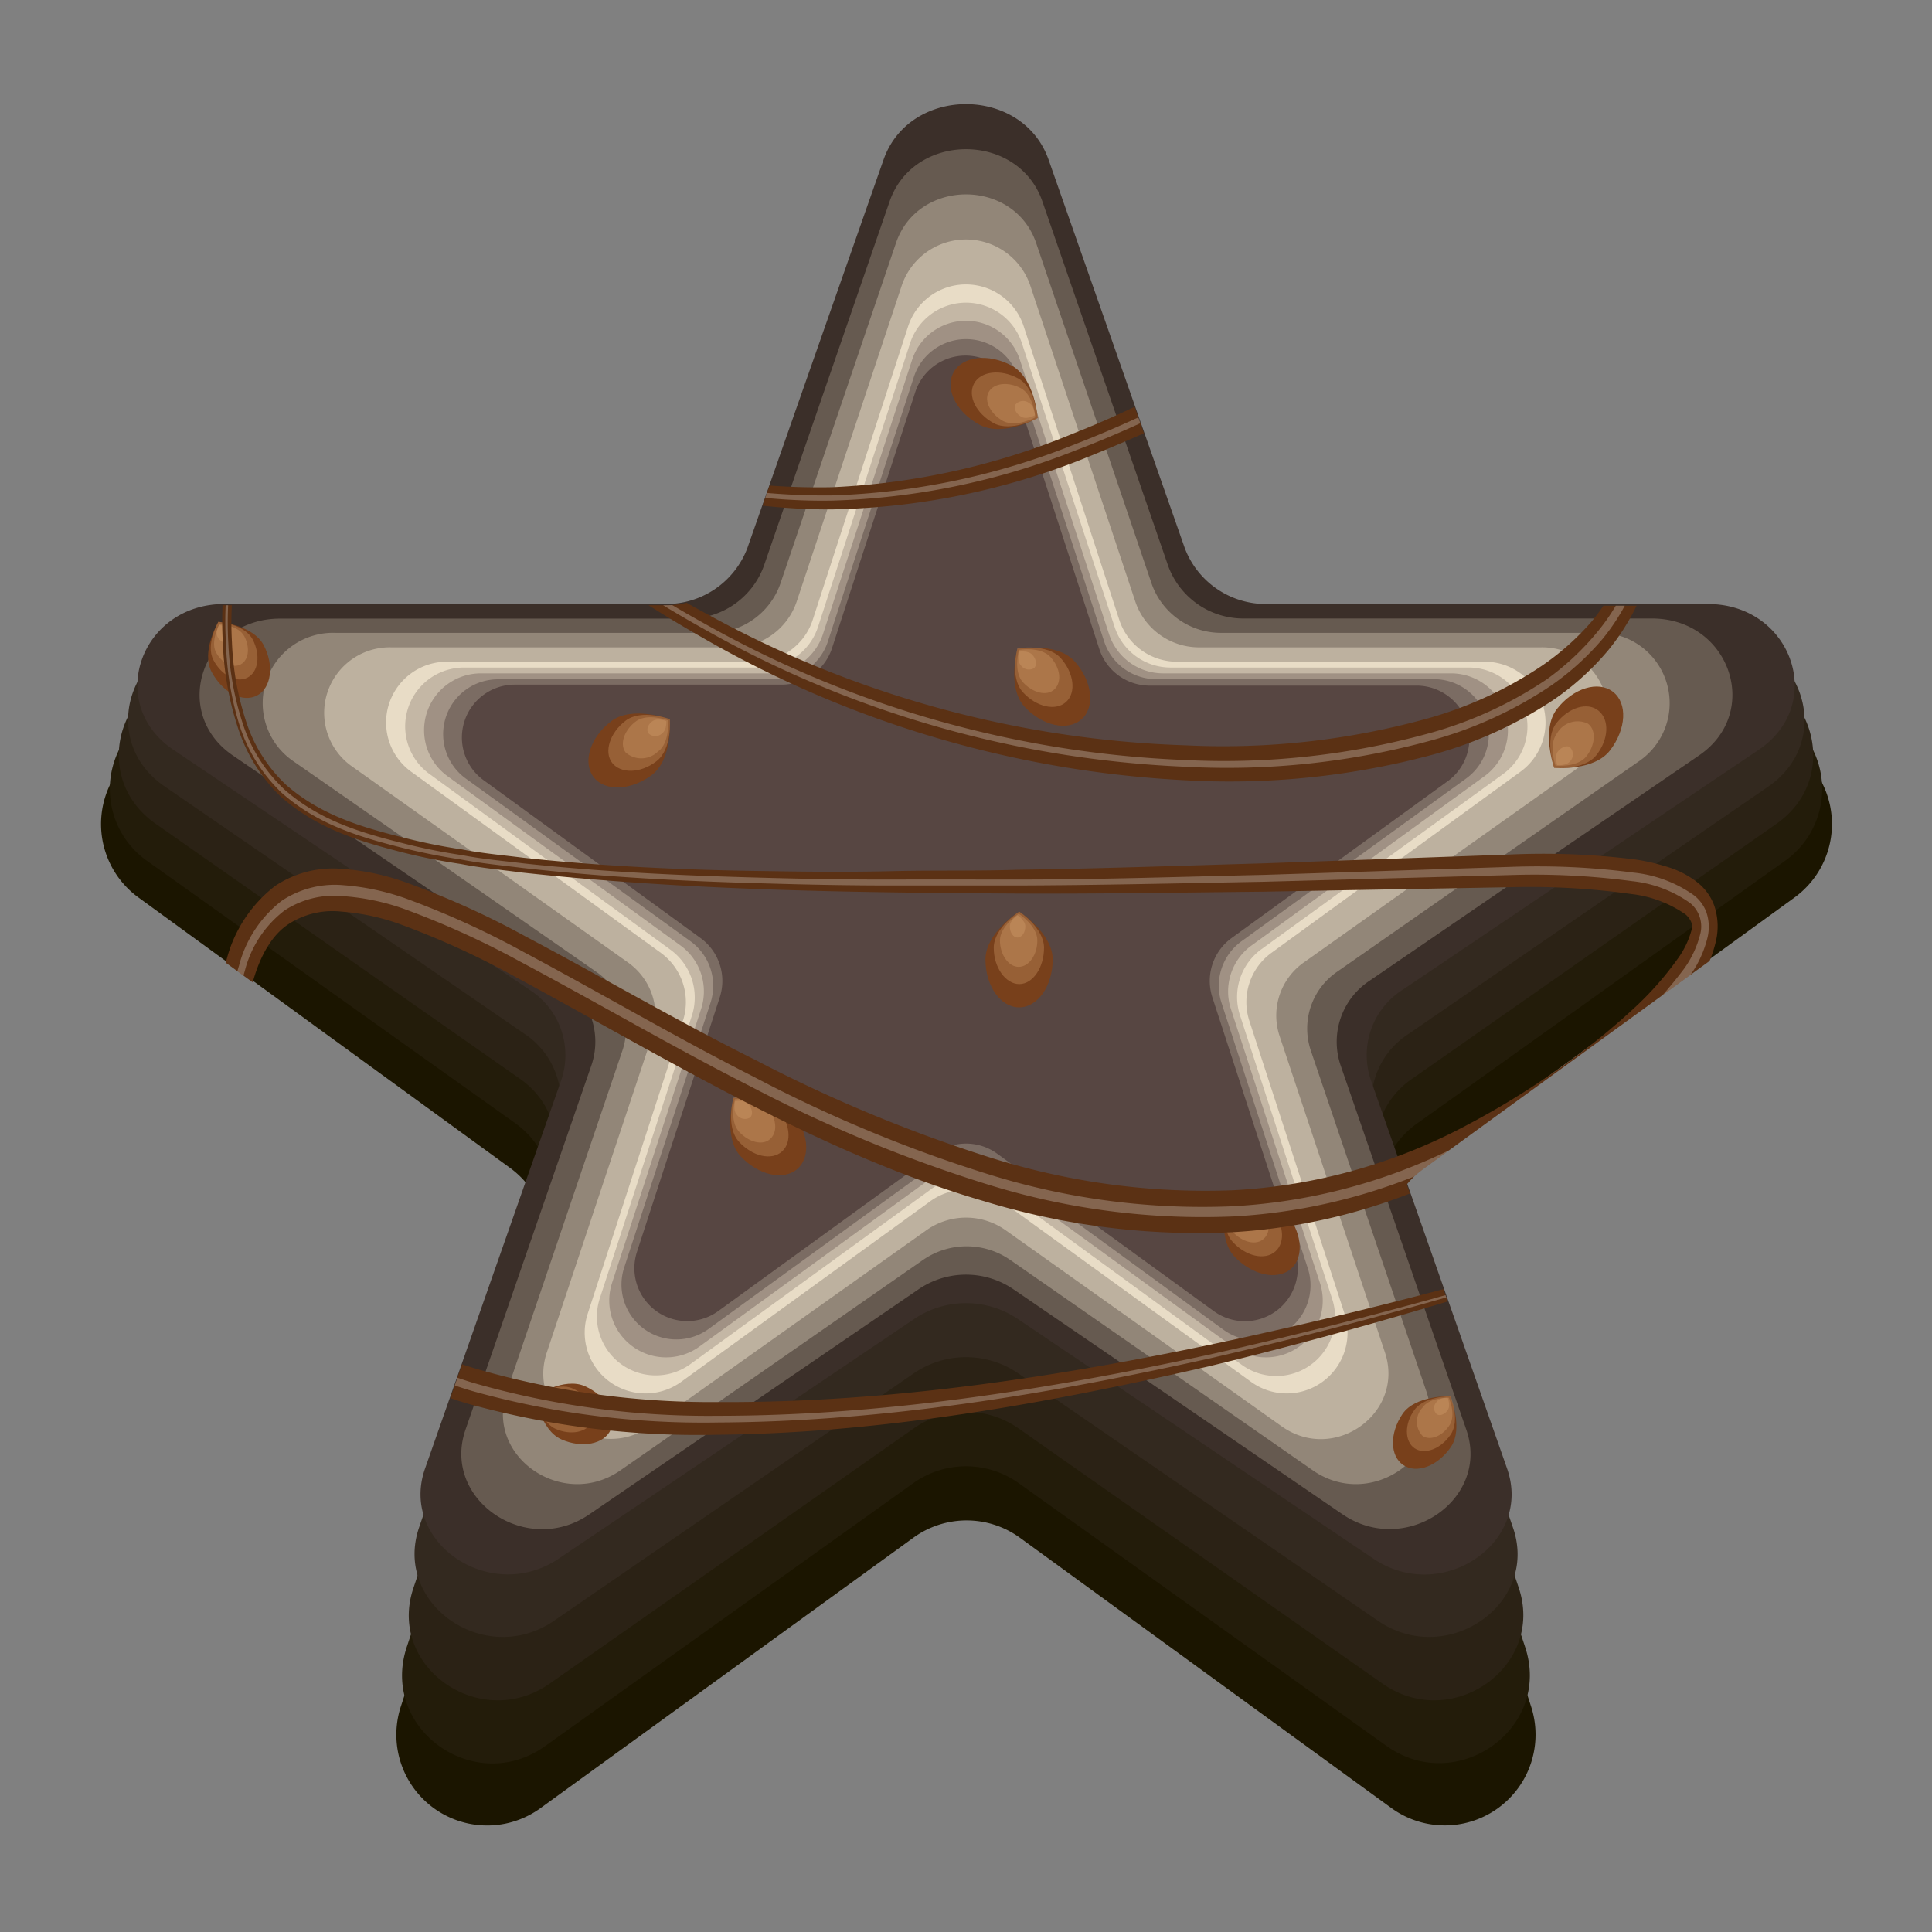 <svg viewBox="0 0 156 156" xmlns="http://www.w3.org/2000/svg" xmlns:xlink="http://www.w3.org/1999/xlink"><rect x="0" y="0" width="156" height="156" fill="#808080" stroke="none"/><clipPath id="a"><path d="m147.12 63.39a7.4 7.4 0 0 0 -.74-2.72 7 7 0 0 0 -.75-2.73 6.7 6.7 0 0 0 -.74-2.72 6.74 6.74 0 0 0 -7-6.31h-35.56a7 7 0 0 1 -6.67-4.5l-10.99-31.41c-2.1-6-11.24-6-13.34 0l-11 31.37a7 7 0 0 1 -6.67 4.5h-35.54a6.74 6.74 0 0 0 -7 6.31 6.7 6.7 0 0 0 -.74 2.72 7 7 0 0 0 -.75 2.73 7.4 7.4 0 0 0 -.74 2.72 7.23 7.23 0 0 0 2.25 9.22l30.04 21.88a6.84 6.84 0 0 1 1.23 1.17l-8.09 23.1a6 6 0 0 0 -.11 3.71l-.38 1.1a6.28 6.28 0 0 0 -.13 3.75l-.36 1.06a6.64 6.64 0 0 0 -.16 3.83l-.33 1a6.93 6.93 0 0 0 -.18 3.86l-.31.95a7.33 7.33 0 0 0 11.28 8.19l30.05-21.83a7.32 7.32 0 0 1 8.62 0l30.05 21.83a7.33 7.33 0 0 0 11.28-8.17l-.31-.95a6.93 6.93 0 0 0 -.18-3.86l-.33-1a6.64 6.64 0 0 0 -.16-3.83l-.36-1.06a6.28 6.28 0 0 0 -.13-3.75l-.38-1.1a6 6 0 0 0 -.11-3.71l-8.09-23.1a6.84 6.84 0 0 1 1.23-1.17l30.05-21.84a7.23 7.23 0 0 0 2.25-9.24z"/></clipPath><path d="m85 18.82 11.45 35.33a7.32 7.32 0 0 0 7 5.06h37.15a7.33 7.33 0 0 1 4.3 13.26l-30.08 21.83a7.34 7.34 0 0 0 -2.66 8.2l11.48 35.33a7.33 7.33 0 0 1 -11.28 8.17l-30-21.83a7.32 7.32 0 0 0 -8.62 0l-30.1 21.83a7.33 7.33 0 0 1 -11.28-8.19l11.48-35.31a7.34 7.34 0 0 0 -2.66-8.2l-30-21.83a7.33 7.33 0 0 1 4.3-13.26h37.1a7.32 7.32 0 0 0 7-5.06l11.42-35.33a7.33 7.33 0 0 1 14 0z" fill="#1b1500"/><path d="m84.9 17.34 11.35 34.34a7.25 7.25 0 0 0 6.9 4.92h36.74a7.11 7.11 0 0 1 4.27 12.89l-29.73 21.22a7.05 7.05 0 0 0 -2.64 8l11.36 34.29c2.17 6.57-5.48 12-11.16 8l-29.73-21.24a7.33 7.33 0 0 0 -8.52 0l-29.74 21.24c-5.68 4.05-13.33-1.4-11.16-8l11.37-34.33a7.05 7.05 0 0 0 -2.64-8l-29.73-21.18a7.11 7.11 0 0 1 4.27-12.89h36.74a7.25 7.25 0 0 0 6.9-4.92l11.35-34.34a7.3 7.3 0 0 1 13.8 0z" fill="#231c0a"/><path d="m84.82 15.86 11.23 33.35a7.16 7.16 0 0 0 6.82 4.79h36.35c6.95 0 9.84 8.58 4.22 12.52l-29.44 20.6a6.78 6.78 0 0 0 -2.6 7.73l11.23 33.35c2.14 6.38-5.42 11.68-11 7.74l-29.4-20.61a7.37 7.37 0 0 0 -8.44 0l-29.4 20.61c-5.62 3.94-13.18-1.36-11-7.74l11.18-33.35a6.78 6.78 0 0 0 -2.57-7.73l-29.44-20.61c-5.62-3.94-2.73-12.51 4.22-12.51h36.35a7.16 7.16 0 0 0 6.87-4.79l11.18-33.35c2.15-6.37 11.49-6.37 13.64 0z" fill="#2b2215"/><path d="m84.75 14.38 11.1 32.36a7.07 7.07 0 0 0 6.75 4.64h36c6.87 0 9.73 8.32 4.17 12.14l-29.09 20a6.52 6.52 0 0 0 -2.62 7.48l11.11 32.36c2.12 6.18-5.36 11.33-10.92 7.5l-29.08-20a7.46 7.46 0 0 0 -8.34 0l-29.08 20c-5.56 3.83-13-1.32-10.92-7.5l11.11-32.36a6.52 6.52 0 0 0 -2.57-7.51l-29.09-20c-5.56-3.82-2.7-12.14 4.17-12.14h36a7.07 7.07 0 0 0 6.75-4.64l11.1-32.36c2.08-6.15 11.32-6.15 13.45.03z" fill="#33291f"/><path d="m84.67 12.9 11 31.37a7 7 0 0 0 6.67 4.5h35.55c6.79 0 9.62 8.07 4.12 11.77l-28.77 19.39a6.25 6.25 0 0 0 -2.55 7.28l11 31.37c2.1 6-5.3 11-10.8 7.27l-28.77-19.39a7.48 7.48 0 0 0 -8.24 0l-28.76 19.39c-5.5 3.71-12.9-1.28-10.8-7.27l11-31.37a6.25 6.25 0 0 0 -2.55-7.28l-28.77-19.39c-5.5-3.7-2.67-11.77 4.12-11.77h35.55a7 7 0 0 0 6.67-4.5l11-31.37c2.09-5.99 11.23-5.99 13.33 0z" fill="#3b2f29"/><path d="m84.17 16.27 10.16 29.44a6.47 6.47 0 0 0 6.17 4.23h32.88c6.29 0 8.9 7.57 3.82 11.05l-26.6 18.19a5.91 5.91 0 0 0 -2.36 6.82l10.16 29.45c1.94 5.62-4.9 10.3-10 6.82l-26.59-18.18a6.79 6.79 0 0 0 -7.62 0l-26.61 18.19c-5.08 3.48-11.92-1.2-10-6.82l10.18-29.46a5.91 5.91 0 0 0 -2.36-6.83l-26.6-18.17c-5.08-3.48-2.47-11.05 3.82-11.05h32.88a6.47 6.47 0 0 0 6.17-4.23l10.16-29.45c1.94-5.63 10.4-5.63 12.34 0z" fill="#665a50"/><path d="m83.67 19.64 9.33 27.52a5.94 5.94 0 0 0 5.67 3.94h30.21a5.68 5.68 0 0 1 3.51 10.33l-24.39 17.01a5.56 5.56 0 0 0 -2.16 6.38l9.33 27.52c1.79 5.25-4.5 9.63-9.17 6.38l-24.45-17a6.18 6.18 0 0 0 -7 0l-24.45 17c-4.67 3.25-11-1.13-9.17-6.38l9.33-27.52a5.56 5.56 0 0 0 -2.16-6.38l-24.45-17a5.68 5.68 0 0 1 3.46-10.34h30.21a5.94 5.94 0 0 0 5.68-3.94l9.34-27.52c1.77-5.26 9.55-5.26 11.33 0z" fill="#928678"/><path d="m83.17 23 8.51 25.6a5.43 5.43 0 0 0 5.17 3.67h27.55a5.29 5.29 0 0 1 3.2 9.6l-22.29 15.82a5.24 5.24 0 0 0 -2 5.93l8.52 25.59c1.62 4.9-4.11 9-8.37 5.94l-22.27-15.82a5.53 5.53 0 0 0 -6.38 0l-22.29 15.82c-4.26 3-10-1-8.37-5.94l8.52-25.59a5.24 5.24 0 0 0 -2-5.93l-22.27-15.82a5.29 5.29 0 0 1 3.2-9.6h27.55a5.43 5.43 0 0 0 5.17-3.67l8.51-25.6a5.48 5.48 0 0 1 10.34 0z" fill="#bdb19f"/><path d="m82.67 26.38 7.69 23.62a4.9 4.9 0 0 0 4.64 3.43h24.88a4.91 4.91 0 0 1 2.88 8.89l-20.1 14.62a4.91 4.91 0 0 0 -1.78 5.49l7.69 23.66a4.91 4.91 0 0 1 -7.55 5.49l-20.13-14.58a4.92 4.92 0 0 0 -5.78 0l-20.11 14.58a4.91 4.91 0 0 1 -7.55-5.49l7.69-23.66a4.91 4.91 0 0 0 -1.78-5.49l-20.15-14.62a4.91 4.91 0 0 1 2.88-8.89h24.91a4.9 4.9 0 0 0 4.64-3.43l7.69-23.66a4.91 4.91 0 0 1 9.34.04z" fill="#e8dcc6"/><path d="m82.52 27.73 7.48 22.89a4.75 4.75 0 0 0 4.52 3.28h24.07a4.75 4.75 0 0 1 2.79 8.59l-19.52 14.15a4.77 4.77 0 0 0 -1.73 5.36l7.44 22.89a4.75 4.75 0 0 1 -7.31 5.31l-19.47-14.2a4.74 4.74 0 0 0 -5.58 0l-19.47 14.15a4.75 4.75 0 0 1 -7.31-5.31l7.44-22.84a4.77 4.77 0 0 0 -1.73-5.31l-19.47-14.2a4.75 4.75 0 0 1 2.79-8.59h24.07a4.75 4.75 0 0 0 4.52-3.28l7.43-22.89a4.75 4.75 0 0 1 9.04 0z" fill="#c4b7a5"/><path d="m82.36 29.08 7.19 22.12a4.6 4.6 0 0 0 4.37 3.17h23.25a4.59 4.59 0 0 1 2.7 8.3l-18.81 13.67a4.58 4.58 0 0 0 -1.67 5.13l7.19 22.12a4.59 4.59 0 0 1 -7.07 5.13l-18.81-13.67a4.59 4.59 0 0 0 -5.4 0l-18.81 13.67a4.59 4.59 0 0 1 -7.07-5.13l7.19-22.12a4.58 4.58 0 0 0 -1.67-5.13l-18.81-13.67a4.59 4.59 0 0 1 2.7-8.3h23.25a4.6 4.6 0 0 0 4.37-3.17l7.19-22.12a4.58 4.58 0 0 1 8.72 0z" fill="#a09184"/><path d="m82.21 30.43 6.94 21.35a4.43 4.43 0 0 0 4.21 3.06h22.45a4.43 4.43 0 0 1 2.6 8l-18.16 13.16a4.44 4.44 0 0 0 -1.61 5l6.94 21.35a4.43 4.43 0 0 1 -6.82 5l-18.16-13.25a4.41 4.41 0 0 0 -5.2 0l-18.16 13.19a4.43 4.43 0 0 1 -6.82-5l6.94-21.29a4.44 4.44 0 0 0 -1.61-5l-18.16-13.15a4.43 4.43 0 0 1 2.6-8h22.45a4.43 4.43 0 0 0 4.21-3.06l6.94-21.35a4.43 4.43 0 0 1 8.42-.01z" fill="#7b6c63"/><path d="m82.06 31.78 6.69 20.58a4.28 4.28 0 0 0 4 3h21.64a4.27 4.27 0 0 1 2.61 7.64l-17.55 12.74a4.28 4.28 0 0 0 -1.56 4.78l6.69 20.57a4.27 4.27 0 0 1 -6.58 4.77l-17.49-12.71a4.26 4.26 0 0 0 -5 0l-17.51 12.71a4.27 4.27 0 0 1 -6.57-4.77l6.69-20.57a4.28 4.28 0 0 0 -1.56-4.78l-17.51-12.74a4.27 4.27 0 0 1 2.51-7.72h21.64a4.28 4.28 0 0 0 4-3l6.69-20.58a4.27 4.27 0 0 1 8.17.08z" fill="#574642"/><path d="m85 77.47c0 2.14-1.21 3.87-2.71 3.87s-2.72-1.73-2.72-3.87 2.72-3.86 2.72-3.86 2.71 1.73 2.71 3.86z" fill="#78401b"/><g fill="#d9a273"><path d="m84.3 76.53c0 1.62-.92 2.93-2 2.93s-2.06-1.31-2.06-2.93 2.06-2.92 2.06-2.92 2 1.31 2 2.92z" opacity=".32"/><path d="m83.76 75.93c0 1.18-.68 2.14-1.51 2.14s-1.51-1-1.51-2.14 1.51-2.15 1.51-2.15 1.51.96 1.51 2.15z" opacity=".32"/><path d="m82.79 74.8c0 .5-.28.9-.63.9s-.62-.4-.62-.9.62-.89.62-.89.63.4.63.89z" opacity=".32"/></g><path d="m52.64 62.57c-1.7 1.28-3.82 1.36-4.72.16s-.26-3.21 1.44-4.5 4.72-.16 4.72-.16.26 3.21-1.44 4.5z" fill="#78401b"/><path d="m53 61.47c-1.29 1-2.89 1-3.57.13s-.2-2.43 1.09-3.41 3.57-.12 3.57-.12.19 2.43-1.09 3.4z" fill="#d9a273" opacity=".32"/><path d="m53.14 60.67a1.92 1.92 0 0 1 -2.62.09c-.5-.66-.14-1.78.81-2.5s2.61-.09 2.61-.09.15 1.83-.8 2.5z" fill="#d9a273" opacity=".32"/><path d="m53.46 59.22a.79.79 0 0 1 -1.09 0c-.21-.28-.06-.74.33-1s1.1 0 1.1 0 .06.7-.34 1z" fill="#d9a273" opacity=".32"/><path d="m79.1 34.3c-1.88-1-2.82-2.9-2.11-4.22s2.81-1.57 4.69-.56 2.11 4.23 2.11 4.23-2.79 1.57-4.69.55z" fill="#78401b"/><path d="m80.24 34.17c-1.42-.77-2.13-2.2-1.59-3.2s2.13-1.19 3.55-.42 1.59 3.2 1.59 3.2-2.13 1.18-3.55.42z" fill="#d9a273" opacity=".32"/><path d="m81 34c-1-.56-1.57-1.61-1.17-2.34s1.56-.87 2.6-.31 1.17 2.35 1.17 2.35-1.52.84-2.6.3z" fill="#d9a273" opacity=".32"/><path d="m82.48 33.66c-.43-.23-.65-.67-.48-1a.8.8 0 0 1 1.08-.13c.44.24.49 1 .49 1s-.65.37-1.09.13z" fill="#d9a273" opacity=".32"/><path d="m125.72 57.24c1.31-1.68 3.33-2.3 4.52-1.38s1.08 3-.23 4.72-4.52 1.42-4.52 1.42-1.08-3.08.23-4.76z" fill="#78401b"/><path d="m125.67 58.39c1-1.28 2.52-1.74 3.41-1s.82 2.3-.17 3.57-3.42 1.04-3.42 1.04-.81-2.34.18-3.61z" fill="#d9a273" opacity=".32"/><path d="m125.73 59.2a1.91 1.91 0 0 1 2.5-.76c.66.51.6 1.68-.13 2.62s-2.5.76-2.5.76-.6-1.68.13-2.62z" fill="#d9a273" opacity=".32"/><path d="m125.79 60.68c.31-.39.78-.53 1-.32a.82.82 0 0 1 0 1.1c-.31.39-1.05.32-1.05.32s-.25-.71.05-1.1z" fill="#d9a273" opacity=".32"/><path d="m47.23 111.93c1.68.75 2.61 2.32 2.09 3.5s-2.32 1.54-4 .79-2.09-3.51-2.09-3.51 2.31-1.53 4-.78z" fill="#78401b"/><path d="m46.25 112.12c1.27.57 2 1.76 1.58 2.65s-1.75 1.16-3 .59-1.58-2.65-1.58-2.65 1.75-1.16 3-.59z" fill="#d9a273" opacity=".32"/><path d="m45.58 112.34c.93.42 1.45 1.29 1.16 1.94s-1.29.85-2.22.44-1.16-2-1.16-2 1.29-.8 2.22-.38z" fill="#d9a273" opacity=".32"/><path d="m44.35 112.7c.39.18.61.54.49.81s-.54.36-.93.19-.48-.82-.48-.82.57-.35.92-.18z" fill="#d9a273" opacity=".32"/><path d="m86.76 53.39c1.43 1.58 1.69 3.68.58 4.68s-3.17.55-4.61-1-.58-4.68-.58-4.68 3.17-.58 4.61 1z" fill="#78401b"/><path d="m85.64 53.13c1.08 1.2 1.28 2.79.44 3.55s-2.4.41-3.49-.79-.44-3.54-.44-3.54 2.4-.41 3.49.78z" fill="#d9a273" opacity=".32"/><path d="m84.82 53.05c.8.88.94 2 .33 2.6s-1.77.3-2.56-.57-.32-2.61-.32-2.61 1.73-.3 2.55.58z" fill="#d9a273" opacity=".32"/><path d="m83.35 52.86c.34.37.4.86.14 1.09a.8.8 0 0 1 -1.07-.24c-.33-.37-.13-1.09-.13-1.09s.71-.12 1.06.24z" fill="#d9a273" opacity=".32"/><path d="m103.68 97.75c1.43 1.58 1.69 3.68.58 4.68s-3.18.54-4.61-1-.58-4.68-.58-4.68 3.17-.58 4.61 1z" fill="#78401b"/><path d="m102.55 97.49c1.09 1.2 1.29 2.79.44 3.55s-2.4.41-3.48-.79-.44-3.54-.44-3.54 2.4-.41 3.48.78z" fill="#d9a273" opacity=".32"/><path d="m101.74 97.41c.8.88.94 2 .32 2.6s-1.76.3-2.55-.57-.33-2.61-.33-2.61 1.82-.3 2.56.58z" fill="#d9a273" opacity=".32"/><path d="m100.27 97.22a.67.67 0 1 1 -.93.85 1.39 1.39 0 0 1 -.14-1.07s.74-.14 1.07.22z" fill="#d9a273" opacity=".32"/><path d="m63.83 89.67c1.43 1.58 1.69 3.68.58 4.69s-3.17.54-4.61-1-.58-4.69-.58-4.69 3.17-.58 4.61 1z" fill="#78401b"/><path d="m62.71 89.42c1.08 1.2 1.28 2.78.44 3.55s-2.4.41-3.49-.79-.44-3.55-.44-3.55 2.4-.41 3.49.79z" fill="#d9a273" opacity=".32"/><path d="m61.89 89.34c.8.88.94 2 .33 2.6s-1.77.3-2.56-.58-.32-2.6-.32-2.6 1.76-.3 2.55.58z" fill="#d9a273" opacity=".32"/><path d="m60.42 89.15c.34.37.4.85.14 1.09a.81.81 0 0 1 -1.07-.24c-.33-.37-.13-1.09-.13-1.09s.73-.13 1.06.24z" fill="#d9a273" opacity=".32"/><path d="m117.15 116.84c-1.05 1.54-2.77 2.19-3.85 1.45s-1.1-2.57-.06-4.11 3.85-1.44 3.85-1.44 1.1 2.57.06 4.1z" fill="#78401b"/><path d="m117.13 115.84c-.79 1.16-2.09 1.65-2.91 1.1s-.83-2 0-3.11 2.91-1.09 2.91-1.09.79 1.94 0 3.1z" fill="#d9a273" opacity=".32"/><path d="m117 115.14c-.58.85-1.54 1.21-2.14.8a1.66 1.66 0 0 1 0-2.28c.58-.85 2.13-.8 2.13-.8s.63 1.43.01 2.28z" fill="#d9a273" opacity=".32"/><path d="m116.9 113.86c-.24.35-.64.5-.89.33a.69.69 0 0 1 0-1c.24-.35.89-.33.89-.33s.24.64 0 1z" fill="#d9a273" opacity=".32"/><path d="m21.29 52.09c.86 1.64.62 3.47-.54 4.07s-2.75-.23-3.65-1.88.53-4.07.53-4.07 2.79.23 3.66 1.88z" fill="#78401b"/><path d="m20.4 51.63c.65 1.24.47 2.62-.41 3.08s-2.11-.17-2.76-1.42.4-3.08.4-3.08 2.11.18 2.77 1.42z" fill="#d9a273" opacity=".32"/><path d="m19.73 51.38c.48.92.35 1.93-.3 2.27s-1.55-.13-2-1 .29-2.26.29-2.26 1.53.08 2.01.99z" fill="#d9a273" opacity=".32"/><path d="m18.53 50.91c.2.38.15.8-.12.94s-.65-.05-.85-.44.13-.94.13-.94.64.05.84.44z" fill="#d9a273" opacity=".32"/><g clip-path="url(#a)"><path d="m29.15 25.91a74.72 74.72 0 0 0 18.48 10.17 53.68 53.68 0 0 0 19.58 3.26 57.57 57.57 0 0 0 19.46-4.34c6.35-2.5 12.48-6 18.7-9.36a72.39 72.39 0 0 1 9.55-4.53 19.39 19.39 0 0 1 5.08-1.11 10 10 0 0 1 5.29 1c3.48 1.76 6 5.94 7.4 10.51a26.87 26.87 0 0 1 .44 14.87 17.86 17.86 0 0 1 -3.27 6.12 21.87 21.87 0 0 1 -4.41 4 33.49 33.49 0 0 1 -9.71 4.42 63.12 63.12 0 0 1 -20.06 2.08 86.9 86.9 0 0 1 -39.09-11.59c-6.2-3.52-12.13-7.88-18.07-12-3-2-6-4-9.17-5a6.24 6.24 0 0 0 -4.67.29 9 9 0 0 0 -3.59 4.18 28.14 28.14 0 0 0 -2.36 13 23.31 23.31 0 0 0 1.21 6.58 12.11 12.11 0 0 0 3.18 4.93c2.76 2.41 6.07 3.4 9.29 4.2a46.35 46.35 0 0 0 4.91 1c1.64.32 3.29.46 4.94.67 6.61.72 13.25 1 19.88 1.08 3.32.06 6.64.08 10 0s6.63 0 10-.11c6.64-.09 13.28-.33 19.92-.52l19.83-.71a59.9 59.9 0 0 1 10.08.39 16.33 16.33 0 0 1 2.57.58 7.32 7.32 0 0 1 2.64 1.38 4.25 4.25 0 0 1 1.25 1.81 5.25 5.25 0 0 1 .14 2.76 10.18 10.18 0 0 1 -1.57 3.58 38.26 38.26 0 0 1 -8.41 8.33 70 70 0 0 1 -9.19 5.94 46.85 46.85 0 0 1 -19.81 5.72 59 59 0 0 1 -20.1-2.49c-13.21-3.83-25.56-11.47-37.89-18.13a67.49 67.49 0 0 0 -9.34-4.26 18 18 0 0 0 -4.67-1 6.54 6.54 0 0 0 -4.28 1c-2.52 1.64-3.62 6.07-3.59 10.36a35.56 35.56 0 0 0 .62 6.52 26.24 26.24 0 0 0 1.82 6 21.28 21.28 0 0 0 7 8.52 32.31 32.31 0 0 0 9.14 4.47 68.07 68.07 0 0 0 19.57 2.73c13.21.08 26.44-1.84 39.56-4.57a386.28 386.28 0 0 0 39.16-10.44v.33a363.16 363.16 0 0 1 -39 11.8c-13.12 3-26.38 5.4-39.75 5.52a69.26 69.26 0 0 1 -20-2.49 33.64 33.64 0 0 1 -9.68-4.58 23.81 23.81 0 0 1 -8-9.52 30.81 30.81 0 0 1 -2.16-6.88 37.77 37.77 0 0 1 -.69-7.38 25.33 25.33 0 0 1 1-7.57 11 11 0 0 1 3.9-5.89 8.42 8.42 0 0 1 5.44-1.38 19.16 19.16 0 0 1 5.15 1.1 68.13 68.13 0 0 1 9.63 4.35c6.26 3.31 12.38 6.9 18.61 10a117.48 117.48 0 0 0 18.96 7.87 57.64 57.64 0 0 0 19.49 2.63 45 45 0 0 0 19.1-5.34 66.87 66.87 0 0 0 8.94-5.69 51.23 51.23 0 0 0 4.21-3.49 25.72 25.72 0 0 0 3.71-4.15 7.1 7.1 0 0 0 1.12-2.29 1.36 1.36 0 0 0 0-.67 1.68 1.68 0 0 0 -.49-.66 9.59 9.59 0 0 0 -4.35-1.63 59.41 59.41 0 0 0 -9.83-.55l-19.9.36c-6.65.07-13.29.18-19.94.15-13.29-.08-26.59-.24-39.87-1.69-1.65-.22-3.31-.37-5-.7a47.83 47.83 0 0 1 -4.95-1c-3.26-.85-6.62-1.84-9.55-4.42a13.41 13.41 0 0 1 -3.4-5.34 24.61 24.61 0 0 1 -1.29-7 29.69 29.69 0 0 1 2.45-13.79 10.06 10.06 0 0 1 4-4.66 6.91 6.91 0 0 1 5.15-.4c3.36.95 6.4 3 9.43 4.95 6 4 11.95 8.2 18.13 11.52a85.71 85.71 0 0 0 38.57 10.56 61.87 61.87 0 0 0 19.59-2.18 32 32 0 0 0 9.19-4.25 21.06 21.06 0 0 0 4-3.56 14.58 14.58 0 0 0 2.72-5 22.9 22.9 0 0 0 -.38-12.56c-1.18-4-3.36-7.56-6.19-9s-6.12-.9-9.24.17a72.08 72.08 0 0 0 -9.42 4.32 150.72 150.72 0 0 1 -18.94 9.09 58 58 0 0 1 -19.85 3.92c-13.43.08-26.64-5.61-38.21-14.92z" fill="#5b3114"/><path d="m29.11 26a73.23 73.23 0 0 0 18.43 10.5 53.35 53.35 0 0 0 19.68 3.5 57.44 57.44 0 0 0 19.61-4.14c6.4-2.46 12.59-5.89 18.79-9.25a74 74 0 0 1 9.47-4.47c3.21-1.1 6.71-1.81 10-.18s5.65 5.56 6.94 9.93a25.32 25.32 0 0 1 .42 14 16.71 16.71 0 0 1 -3.05 5.7 21.67 21.67 0 0 1 -4.25 3.83 32.73 32.73 0 0 1 -9.52 4.35 62.39 62.39 0 0 1 -19.93 2.14 86.24 86.24 0 0 1 -38.93-11.16c-6.19-3.44-12.12-7.75-18.1-11.81-3-2-6-4-9.26-5a6.54 6.54 0 0 0 -4.84.32 9.47 9.47 0 0 0 -3.73 4.35 28.89 28.89 0 0 0 -2.4 13.39 23.89 23.89 0 0 0 1.26 6.72 12.59 12.59 0 0 0 3.3 5.06c2.82 2.47 6.15 3.46 9.39 4.27a46.79 46.79 0 0 0 4.93 1c1.64.32 3.3.46 5 .67 6.62.72 13.26 1 19.9 1.17 3.32.09 6.64.14 10 .13s6.64 0 10 0c6.64 0 13.28-.23 19.92-.38l19.76-.64a59.58 59.58 0 0 1 10 .46 10.17 10.17 0 0 1 4.89 1.84 3.1 3.1 0 0 1 1 1.38 3.71 3.71 0 0 1 .09 2 8.92 8.92 0 0 1 -1.41 3.08 37.57 37.57 0 0 1 -8.23 8.07 69.68 69.68 0 0 1 -9.1 5.84 46.16 46.16 0 0 1 -19.53 5.55 58.52 58.52 0 0 1 -19.86-2.58 113.16 113.16 0 0 1 -19.15-7.92c-6.26-3.17-12.4-6.78-18.61-10.08a68.55 68.55 0 0 0 -9.45-4.28 18.55 18.55 0 0 0 -4.86-1 7.31 7.31 0 0 0 -4.71 1.16 8.88 8.88 0 0 0 -3.19 4.83 22.46 22.46 0 0 0 -.9 6.7 35.51 35.51 0 0 0 .66 6.85 27.79 27.79 0 0 0 1.95 6.33 22.17 22.17 0 0 0 7.38 8.9 33 33 0 0 0 9.34 4.53 68.85 68.85 0 0 0 19.75 2.66c13.28 0 26.52-2.09 39.64-4.93a373.93 373.93 0 0 0 39.07-11v.08a376.91 376.91 0 0 1 -39.05 11.23c-13.12 2.91-26.36 5.1-39.67 5.16a69.2 69.2 0 0 1 -19.85-2.55 33 33 0 0 1 -9.48-4.54 22.68 22.68 0 0 1 -7.62-9.19 28.32 28.32 0 0 1 -2-6.54 35.25 35.25 0 0 1 -.7-7.07 23.34 23.34 0 0 1 1-7 9.69 9.69 0 0 1 3.47-5.25 7.74 7.74 0 0 1 5-1.24 19.19 19.19 0 0 1 5 1.07 69.08 69.08 0 0 1 9.51 4.32c6.23 3.32 12.36 6.93 18.61 10.09a112.05 112.05 0 0 0 19.06 7.9 57.84 57.84 0 0 0 19.58 2.54 45.64 45.64 0 0 0 19.36-5.49 69.33 69.33 0 0 0 9-5.79 37.84 37.84 0 0 0 8.1-7.91 8.23 8.23 0 0 0 1.29-2.76 2.44 2.44 0 0 0 -.82-2.54 9.86 9.86 0 0 0 -4.67-1.76 59.8 59.8 0 0 0 -9.92-.49l-19.87.54c-6.65.12-13.29.28-19.93.3-3.32 0-6.64 0-10 0s-6.64-.06-10-.16c-6.64-.17-13.29-.51-19.91-1.26-1.66-.21-3.31-.36-5-.69a50.36 50.36 0 0 1 -4.94-1c-3.25-.83-6.59-1.83-9.45-4.35a13 13 0 0 1 -3.34-5.2 24.31 24.31 0 0 1 -1.18-6.84 29 29 0 0 1 2.41-13.53 9.79 9.79 0 0 1 3.82-4.47 6.73 6.73 0 0 1 5-.36c3.29 1 6.33 3 9.34 5 6 4.07 11.91 8.32 18.1 11.73a86.07 86.07 0 0 0 38.81 11 62.24 62.24 0 0 0 19.77-2.19 32.31 32.31 0 0 0 9.38-4.32 21.58 21.58 0 0 0 4.12-3.86 15.82 15.82 0 0 0 2.93-5.41 24.48 24.48 0 0 0 -.4-13.44c-1.25-4.24-3.57-8-6.65-9.58s-6.5-.92-9.68.17a71.12 71.12 0 0 0 -9.43 4.41c-6.21 3.33-12.42 6.75-18.85 9.19a57.85 57.85 0 0 1 -19.7 4.08c-13.35.23-26.53-5.27-38.14-14.35z" fill="#fff" opacity=".25"/></g></svg>